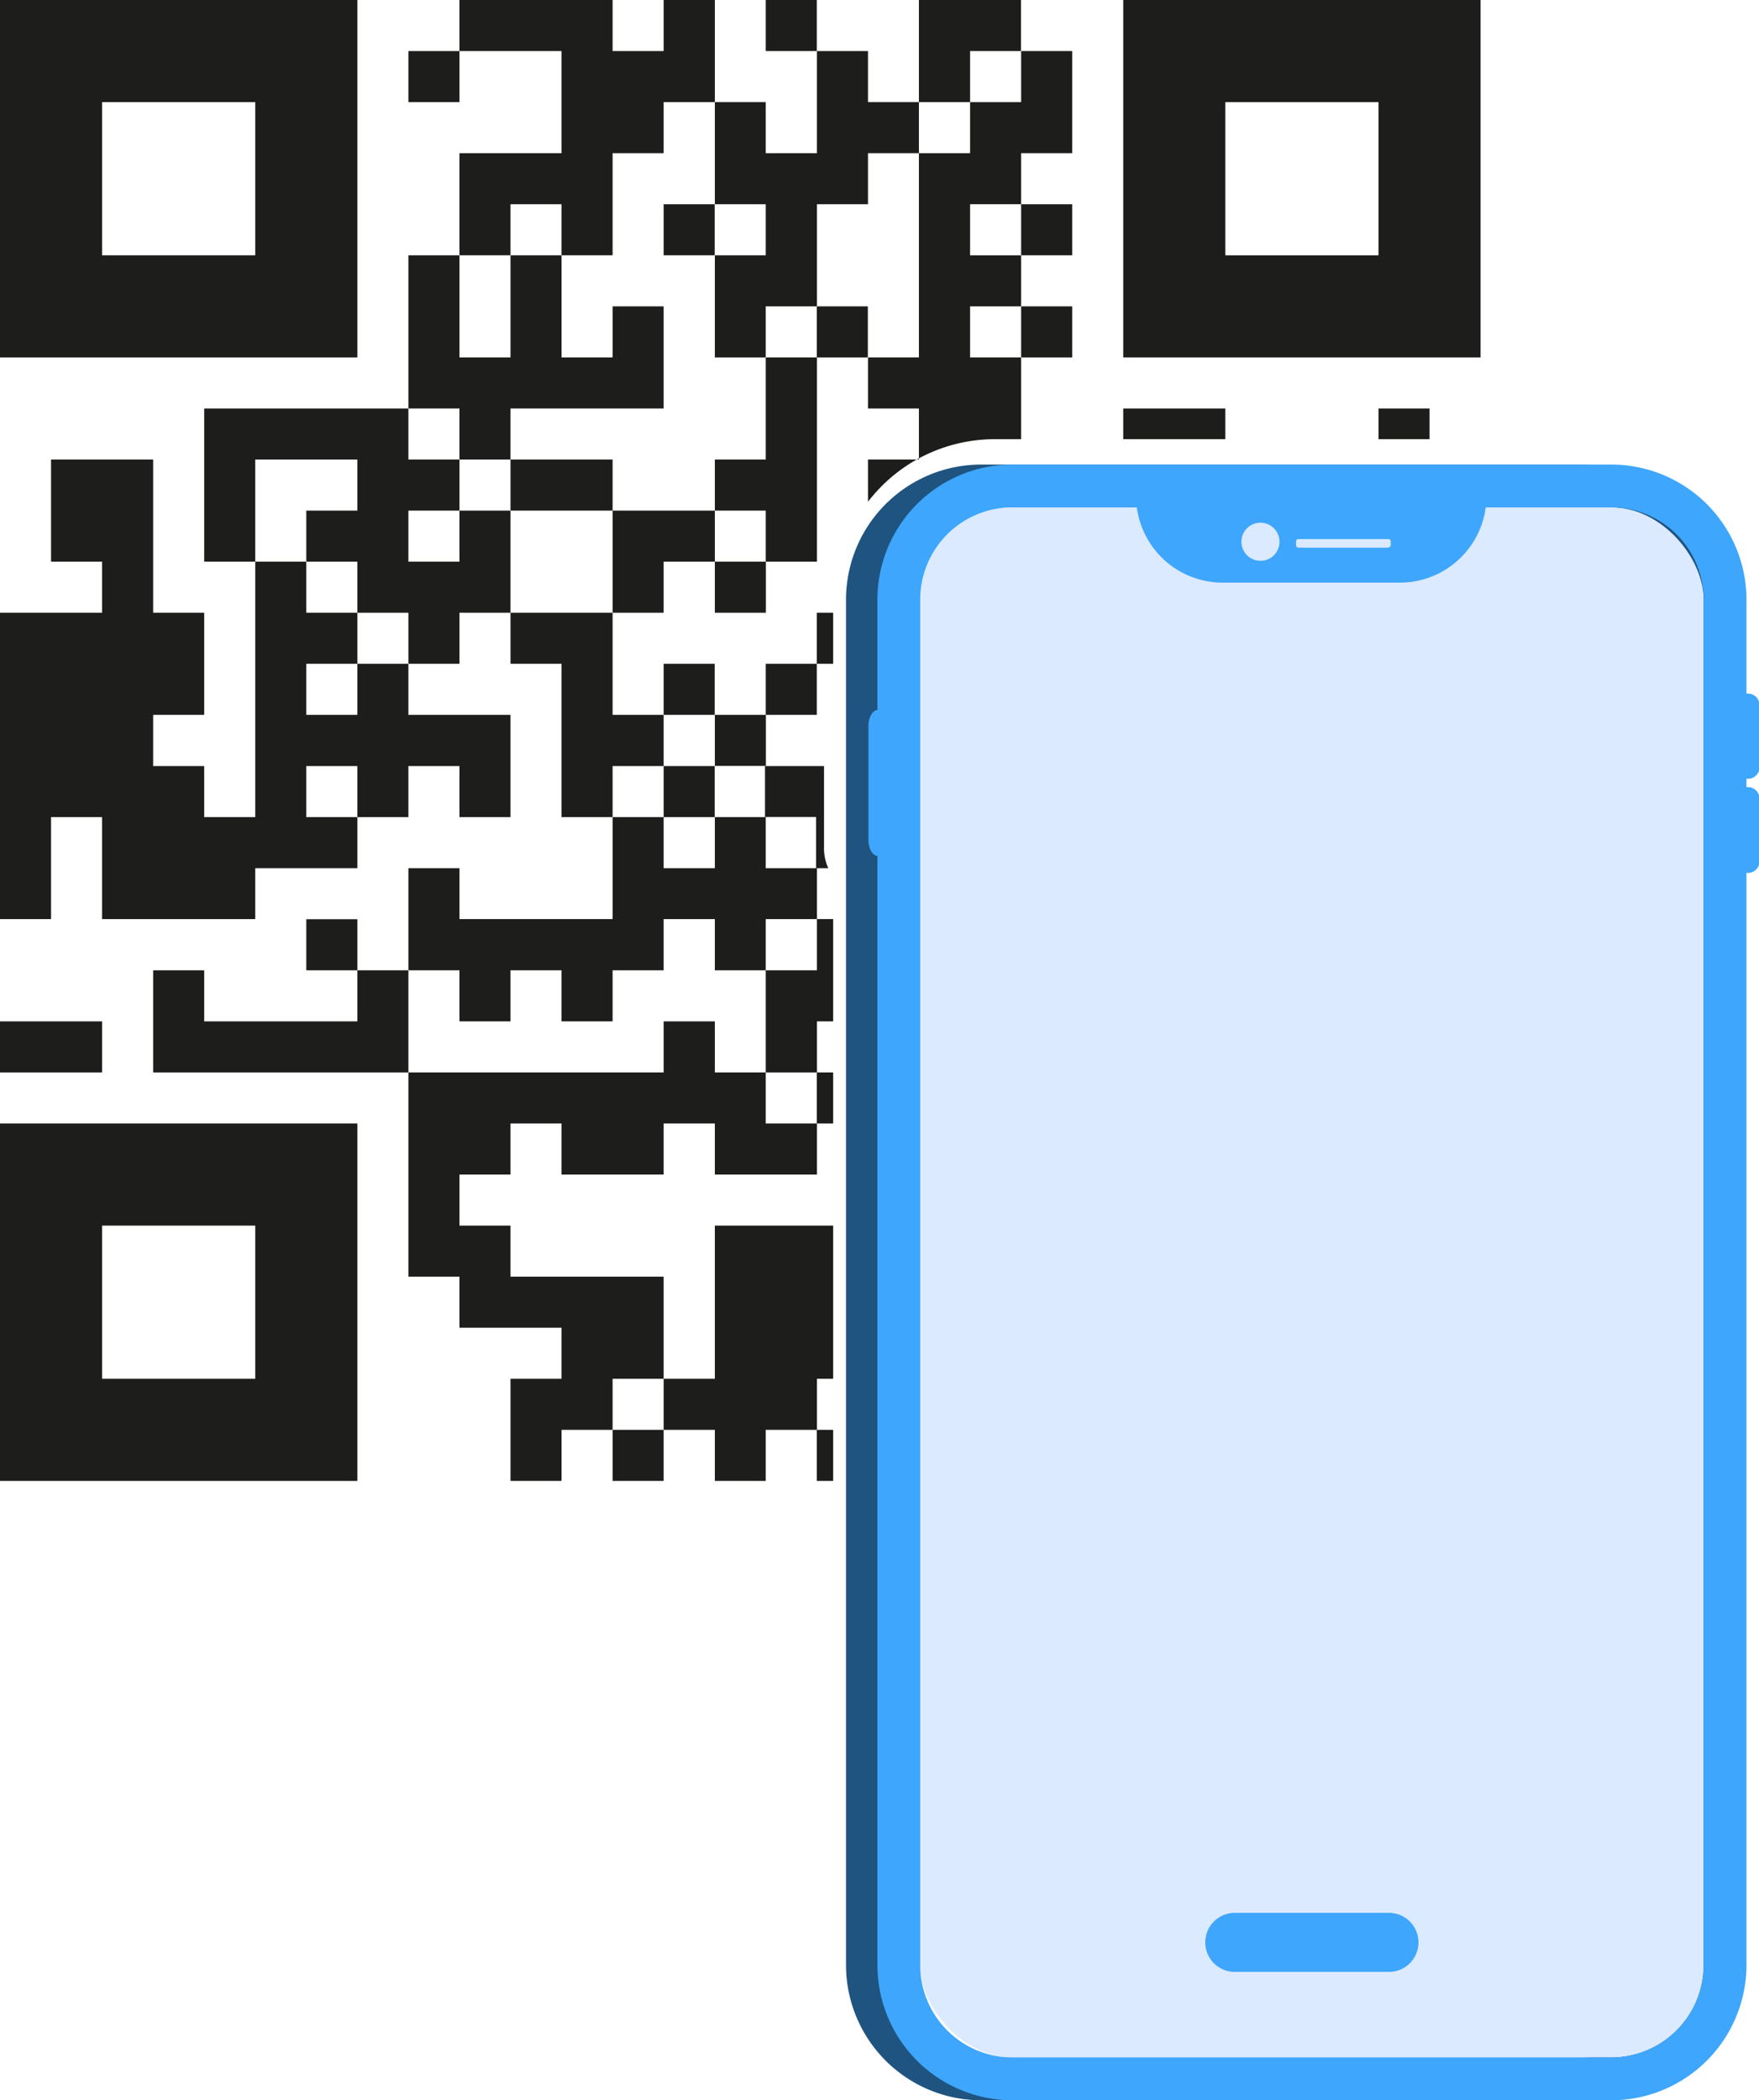 <svg xmlns="http://www.w3.org/2000/svg" viewBox="0 0 119.22 142.32"><defs><style>.cls-1{fill:none;}.cls-2{fill:#1d1d1b;}.cls-3{fill:#1f5480;}.cls-4{fill:#dbeaff;}.cls-5{fill:#3ea6fc;}</style></defs><title>Asset 1</title><g id="Layer_2" data-name="Layer 2"><g id="Layer_1-2" data-name="Layer 1"><polygon class="cls-1" points="44.98 10.38 41.52 10.38 41.52 17.3 38.06 17.3 38.06 24.22 41.52 24.22 41.52 20.76 44.98 20.76 44.98 27.68 34.6 27.68 34.6 31.14 41.52 31.14 41.52 34.6 48.45 34.6 48.45 31.14 51.9 31.14 51.9 24.22 48.45 24.22 48.45 17.3 44.98 17.3 44.98 13.84 48.45 13.84 48.45 6.92 44.98 6.92 44.98 10.38"/><path class="cls-1" d="M56.47,59.27a2.52,2.52,0,0,1-.28-.44h-.83v3.46h1.11Z"/><rect class="cls-1" x="48.45" y="51.91" width="3.46" height="3.46"/><rect class="cls-1" x="51.9" y="62.29" width="3.46" height="3.46"/><rect class="cls-1" x="44.98" y="48.44" width="3.46" height="3.46"/><rect class="cls-1" x="65.75" y="13.84" width="3.46" height="3.46"/><rect class="cls-1" x="62.28" y="6.92" width="3.46" height="3.46"/><rect class="cls-1" x="65.75" y="3.46" width="3.46" height="3.46"/><rect class="cls-1" x="65.75" y="20.76" width="3.46" height="3.46"/><rect class="cls-1" x="51.9" y="72.67" width="3.46" height="3.46"/><polygon class="cls-1" points="55.37 76.13 55.37 79.59 48.45 79.59 48.45 76.13 44.98 76.13 44.98 79.59 38.06 79.59 38.06 76.13 34.6 76.13 34.6 79.59 31.14 79.59 31.14 83.05 34.6 83.05 34.6 86.51 44.98 86.51 44.98 93.43 48.45 93.43 48.45 83.05 56.47 83.05 56.47 76.13 55.37 76.13"/><rect class="cls-1" x="51.9" y="55.36" width="3.46" height="3.46"/><rect class="cls-1" x="44.98" y="55.36" width="3.46" height="3.46"/><rect class="cls-1" x="27.68" y="34.6" width="3.46" height="3.46"/><rect class="cls-1" x="6.92" y="83.05" width="10.38" height="10.38"/><rect class="cls-1" x="6.92" y="6.92" width="10.38" height="10.38"/><rect class="cls-1" x="83.05" y="6.92" width="10.38" height="10.38"/><rect class="cls-1" x="31.14" y="31.14" width="3.46" height="3.46"/><rect class="cls-1" x="48.45" y="34.6" width="3.46" height="3.46"/><rect class="cls-1" x="34.6" y="13.84" width="3.46" height="3.46"/><rect class="cls-1" x="51.9" y="20.76" width="3.46" height="3.46"/><polygon class="cls-1" points="58.83 24.22 62.28 24.22 62.28 10.38 58.83 10.38 58.83 13.84 55.37 13.84 55.37 20.76 58.83 20.76 58.83 24.22"/><rect class="cls-1" x="48.45" y="13.84" width="3.46" height="3.46"/><rect class="cls-1" x="55.36" y="69.21" width="1.11" height="3.46"/><path class="cls-1" d="M55.36,48.44H51.9v3.47h4V49.48a3,3,0,0,1,.62-1.88V45H55.36Z"/><rect class="cls-1" x="24.22" y="41.52" width="3.46" height="3.46"/><polygon class="cls-1" points="44.98 69.21 48.45 69.21 48.45 72.67 51.9 72.67 51.9 65.75 48.45 65.75 48.45 62.28 44.98 62.28 44.98 65.75 41.52 65.75 41.52 69.21 38.06 69.21 38.06 65.75 34.6 65.75 34.6 69.21 31.14 69.21 31.14 65.75 27.68 65.75 27.68 72.67 44.98 72.67 44.98 69.21"/><rect class="cls-1" x="41.52" y="51.91" width="3.46" height="3.46"/><rect class="cls-1" x="20.76" y="51.91" width="3.46" height="3.46"/><rect class="cls-1" x="41.52" y="93.43" width="3.46" height="3.46"/><rect class="cls-1" x="20.76" y="38.06" width="3.46" height="3.46"/><rect class="cls-1" x="55.36" y="93.43" width="1.11" height="3.46"/><rect class="cls-1" x="34.6" y="34.6" width="6.92" height="6.92"/><polygon class="cls-1" points="20.76 34.6 24.22 34.6 24.22 31.14 17.3 31.14 17.3 38.06 20.76 38.06 20.76 34.6"/><rect class="cls-1" x="20.76" y="44.98" width="3.46" height="3.46"/><rect class="cls-1" x="27.68" y="27.68" width="3.46" height="3.46"/><rect class="cls-1" x="31.14" y="17.3" width="3.46" height="6.92"/><polygon class="cls-2" points="34.6 13.84 38.06 13.84 38.06 17.3 41.52 17.3 41.52 10.38 44.98 10.38 44.98 6.92 48.45 6.92 48.45 0 44.98 0 44.98 3.46 41.52 3.46 41.52 0 31.14 0 31.14 3.46 38.06 3.46 38.06 10.38 31.14 10.38 31.14 17.3 34.6 17.3 34.6 13.84"/><rect class="cls-2" x="51.9" width="3.46" height="3.46"/><polygon class="cls-2" points="65.75 3.46 69.2 3.46 69.2 0 62.28 0 62.28 6.92 65.75 6.92 65.75 3.46"/><rect class="cls-2" x="27.68" y="3.46" width="3.46" height="3.46"/><polygon class="cls-2" points="51.9 13.84 51.9 17.3 48.45 17.3 48.45 24.22 51.9 24.22 51.9 20.76 55.37 20.76 55.37 13.84 58.83 13.84 58.83 10.38 62.28 10.38 62.28 6.92 58.83 6.92 58.83 3.46 55.37 3.46 55.37 10.38 51.9 10.38 51.9 6.92 48.45 6.92 48.45 13.84 51.9 13.84"/><path class="cls-2" d="M65.75,6.92v3.46H62.28V24.22H58.83v3.46h3.45v3.38a10.85,10.85,0,0,1,5.16-1.3h1.77V24.22H65.75V20.76h3.46V17.3H65.75V13.84h3.46V10.38h3.46V3.46H69.21V6.92Z"/><path class="cls-2" d="M24.22,0H0V24.22H24.22ZM17.3,17.3H6.92V6.92H17.3Z"/><path class="cls-2" d="M100.35,0H76.13V24.22h24.22ZM93.43,17.3H83.05V6.92H93.43Z"/><rect class="cls-2" x="44.98" y="13.84" width="3.46" height="3.46"/><rect class="cls-2" x="69.21" y="13.84" width="3.46" height="3.46"/><polygon class="cls-2" points="31.14 31.14 34.6 31.14 34.6 27.68 44.98 27.68 44.98 20.76 41.52 20.76 41.52 24.22 38.06 24.22 38.06 17.3 34.6 17.3 34.6 24.22 31.14 24.22 31.14 17.3 27.68 17.3 27.68 27.68 31.14 27.68 31.14 31.14"/><rect class="cls-2" x="55.36" y="20.76" width="3.46" height="3.46"/><rect class="cls-2" x="69.21" y="20.76" width="3.46" height="3.46"/><polygon class="cls-2" points="51.9 38.06 55.37 38.06 55.37 24.22 51.9 24.22 51.9 31.14 48.45 31.14 48.45 34.6 51.9 34.6 51.9 38.06"/><polygon class="cls-2" points="31.14 34.6 31.14 38.06 27.68 38.06 27.68 34.6 31.14 34.6 31.14 31.14 27.68 31.14 27.68 27.68 13.84 27.68 13.84 38.06 17.3 38.06 17.3 31.14 24.22 31.14 24.22 34.6 20.76 34.6 20.76 38.06 24.22 38.06 24.22 41.52 27.68 41.52 27.68 44.98 31.14 44.98 31.14 41.52 34.6 41.52 34.6 34.6 31.14 34.6"/><rect class="cls-2" x="93.43" y="27.68" width="3.46" height="2.08"/><rect class="cls-2" x="76.13" y="27.68" width="6.92" height="2.08"/><polygon class="cls-2" points="24.22 48.44 20.76 48.44 20.76 44.98 24.22 44.98 24.22 41.52 20.76 41.52 20.76 38.06 17.3 38.06 17.3 55.37 13.84 55.37 13.84 51.91 10.38 51.91 10.38 48.44 13.84 48.44 13.84 41.52 10.38 41.52 10.38 31.14 3.46 31.14 3.46 38.06 6.92 38.06 6.92 41.52 0 41.52 0 62.28 3.46 62.28 3.46 55.37 6.92 55.37 6.92 62.28 17.3 62.28 17.3 58.83 24.22 58.83 24.22 55.37 20.76 55.37 20.76 51.91 24.22 51.91 24.22 55.37 27.68 55.37 27.68 51.91 31.14 51.91 31.14 55.37 34.6 55.37 34.6 48.44 27.68 48.44 27.68 44.98 24.22 44.98 24.22 48.44"/><rect class="cls-2" x="34.6" y="31.14" width="6.92" height="3.46"/><path class="cls-2" d="M62.13,31.14h-3.3V34A10.94,10.94,0,0,1,62.13,31.14Z"/><polygon class="cls-2" points="44.98 38.06 48.45 38.06 48.45 34.6 41.52 34.6 41.52 41.52 44.98 41.52 44.98 38.06"/><rect class="cls-2" x="48.45" y="38.06" width="3.46" height="3.46"/><polygon class="cls-2" points="44.98 51.91 44.98 48.44 41.52 48.44 41.52 41.52 34.6 41.52 34.6 44.98 38.06 44.98 38.06 55.37 41.52 55.37 41.52 51.91 44.98 51.91"/><rect class="cls-2" x="55.36" y="41.52" width="1.11" height="3.46"/><rect class="cls-2" x="44.98" y="44.98" width="3.46" height="3.46"/><rect class="cls-2" x="51.9" y="44.98" width="3.46" height="3.46"/><rect class="cls-2" x="48.45" y="48.44" width="3.46" height="3.46"/><rect class="cls-2" x="44.98" y="51.91" width="3.46" height="3.46"/><path class="cls-2" d="M55.85,57.38V51.91h-4v3.45h3.46v3.47h.83A3.23,3.23,0,0,1,55.85,57.38Z"/><polygon class="cls-2" points="31.14 69.21 34.6 69.21 34.6 65.75 38.06 65.75 38.06 69.21 41.52 69.21 41.52 65.75 44.98 65.75 44.98 62.28 48.45 62.28 48.45 65.75 51.9 65.75 51.9 62.28 55.37 62.28 55.37 58.83 51.9 58.83 51.9 55.37 48.45 55.37 48.45 58.83 44.98 58.83 44.98 55.37 41.52 55.37 41.52 62.28 31.14 62.28 31.14 58.83 27.68 58.83 27.68 65.75 31.14 65.75 31.14 69.21"/><rect class="cls-2" x="20.76" y="62.29" width="3.46" height="3.46"/><polygon class="cls-2" points="55.37 69.21 56.47 69.21 56.47 62.28 55.37 62.28 55.37 65.75 51.9 65.75 51.9 72.67 55.37 72.67 55.37 69.21"/><polygon class="cls-2" points="24.22 65.75 24.22 69.21 13.84 69.21 13.84 65.75 10.38 65.75 10.38 72.67 27.68 72.67 27.68 65.75 24.22 65.75"/><rect class="cls-2" y="69.21" width="6.92" height="3.46"/><polygon class="cls-2" points="44.98 93.43 44.98 93.43 44.98 86.51 34.6 86.51 34.6 83.05 31.14 83.05 31.14 79.59 34.6 79.59 34.6 76.13 38.06 76.13 38.06 79.59 44.98 79.59 44.98 76.13 48.45 76.13 48.45 79.59 55.37 79.59 55.37 76.13 51.9 76.13 51.9 72.67 48.45 72.67 48.45 69.21 44.98 69.21 44.98 72.67 27.68 72.67 27.68 86.51 31.14 86.51 31.14 89.97 38.06 89.97 38.06 93.43 34.6 93.43 34.6 100.35 38.06 100.35 38.06 96.89 41.52 96.89 41.52 93.43 44.98 93.43"/><rect class="cls-2" x="55.36" y="72.67" width="1.11" height="3.46"/><polygon class="cls-2" points="56.47 93.43 56.47 83.05 48.45 83.05 48.45 93.43 44.98 93.43 44.98 93.43 44.98 96.89 48.45 96.89 48.45 100.35 51.9 100.35 51.9 96.89 55.37 96.89 55.37 93.43 56.47 93.43"/><path class="cls-2" d="M0,100.35H24.22V76.13H0Zm6.92-17.3H17.3V93.43H6.92Z"/><rect class="cls-2" x="55.36" y="96.89" width="1.11" height="3.46"/><rect class="cls-2" x="41.52" y="96.89" width="3.46" height="3.46"/><path class="cls-2" d="M62.28,31.14v-.08l-.15.08Z"/><path class="cls-3" d="M107.09,142.32H66.5a9.17,9.17,0,0,1-9.16-9.16V40.63a9.16,9.16,0,0,1,9.16-9.15h40.59a9.16,9.16,0,0,1,9.16,9.15v92.53A9.17,9.17,0,0,1,107.09,142.32ZM66.5,34.38a6.25,6.25,0,0,0-6.25,6.25v92.53a6.26,6.26,0,0,0,6.25,6.26h40.59a6.27,6.27,0,0,0,6.26-6.26V40.63a6.26,6.26,0,0,0-6.26-6.25Z"/><rect class="cls-4" x="62.37" y="34.38" width="53.1" height="105.04" rx="6.26"/><path class="cls-5" d="M77,33.61a5.87,5.87,0,0,0,5.88,5.87h12a5.87,5.87,0,0,0,5.87-5.87ZM85.44,38a1.29,1.29,0,1,1,1.28-1.28A1.28,1.28,0,0,1,85.44,38Zm8.66-.89H88a.17.17,0,0,1-.16-.17v-.25a.16.16,0,0,1,.16-.16H94.1a.16.16,0,0,1,.16.16v.25A.17.17,0,0,1,94.1,37.09Z"/><path class="cls-5" d="M94.14,133.62H83.69a2,2,0,0,1-2-2h0a2,2,0,0,1,2-2H94.14a2,2,0,0,1,2,2h0A2,2,0,0,1,94.14,133.62Z"/><path class="cls-5" d="M117.48,47h1a.77.77,0,0,1,.77.77V52a.77.77,0,0,1-.77.77h-1a0,0,0,0,1,0,0V47A0,0,0,0,1,117.48,47Z"/><path class="cls-5" d="M117.48,53.34h1a.77.77,0,0,1,.77.77v4.27a.77.77,0,0,1-.77.77h-1a0,0,0,0,1,0,0v-5.8A0,0,0,0,1,117.48,53.34Z"/><path class="cls-5" d="M59.49,48.11H60.6V58H59.49c-.34,0-.63-.48-.63-1.07V49.19C58.86,48.59,59.15,48.11,59.49,48.11Z"/><path class="cls-5" d="M109.21,142.32H68.62a9.16,9.16,0,0,1-9.15-9.16V40.63a9.15,9.15,0,0,1,9.15-9.15h40.59a9.16,9.16,0,0,1,9.16,9.15v92.53A9.17,9.17,0,0,1,109.21,142.32ZM68.62,34.38a6.25,6.25,0,0,0-6.25,6.25v92.53a6.26,6.26,0,0,0,6.25,6.26h40.59a6.27,6.27,0,0,0,6.26-6.26V40.63a6.26,6.26,0,0,0-6.26-6.25Z"/></g></g></svg>